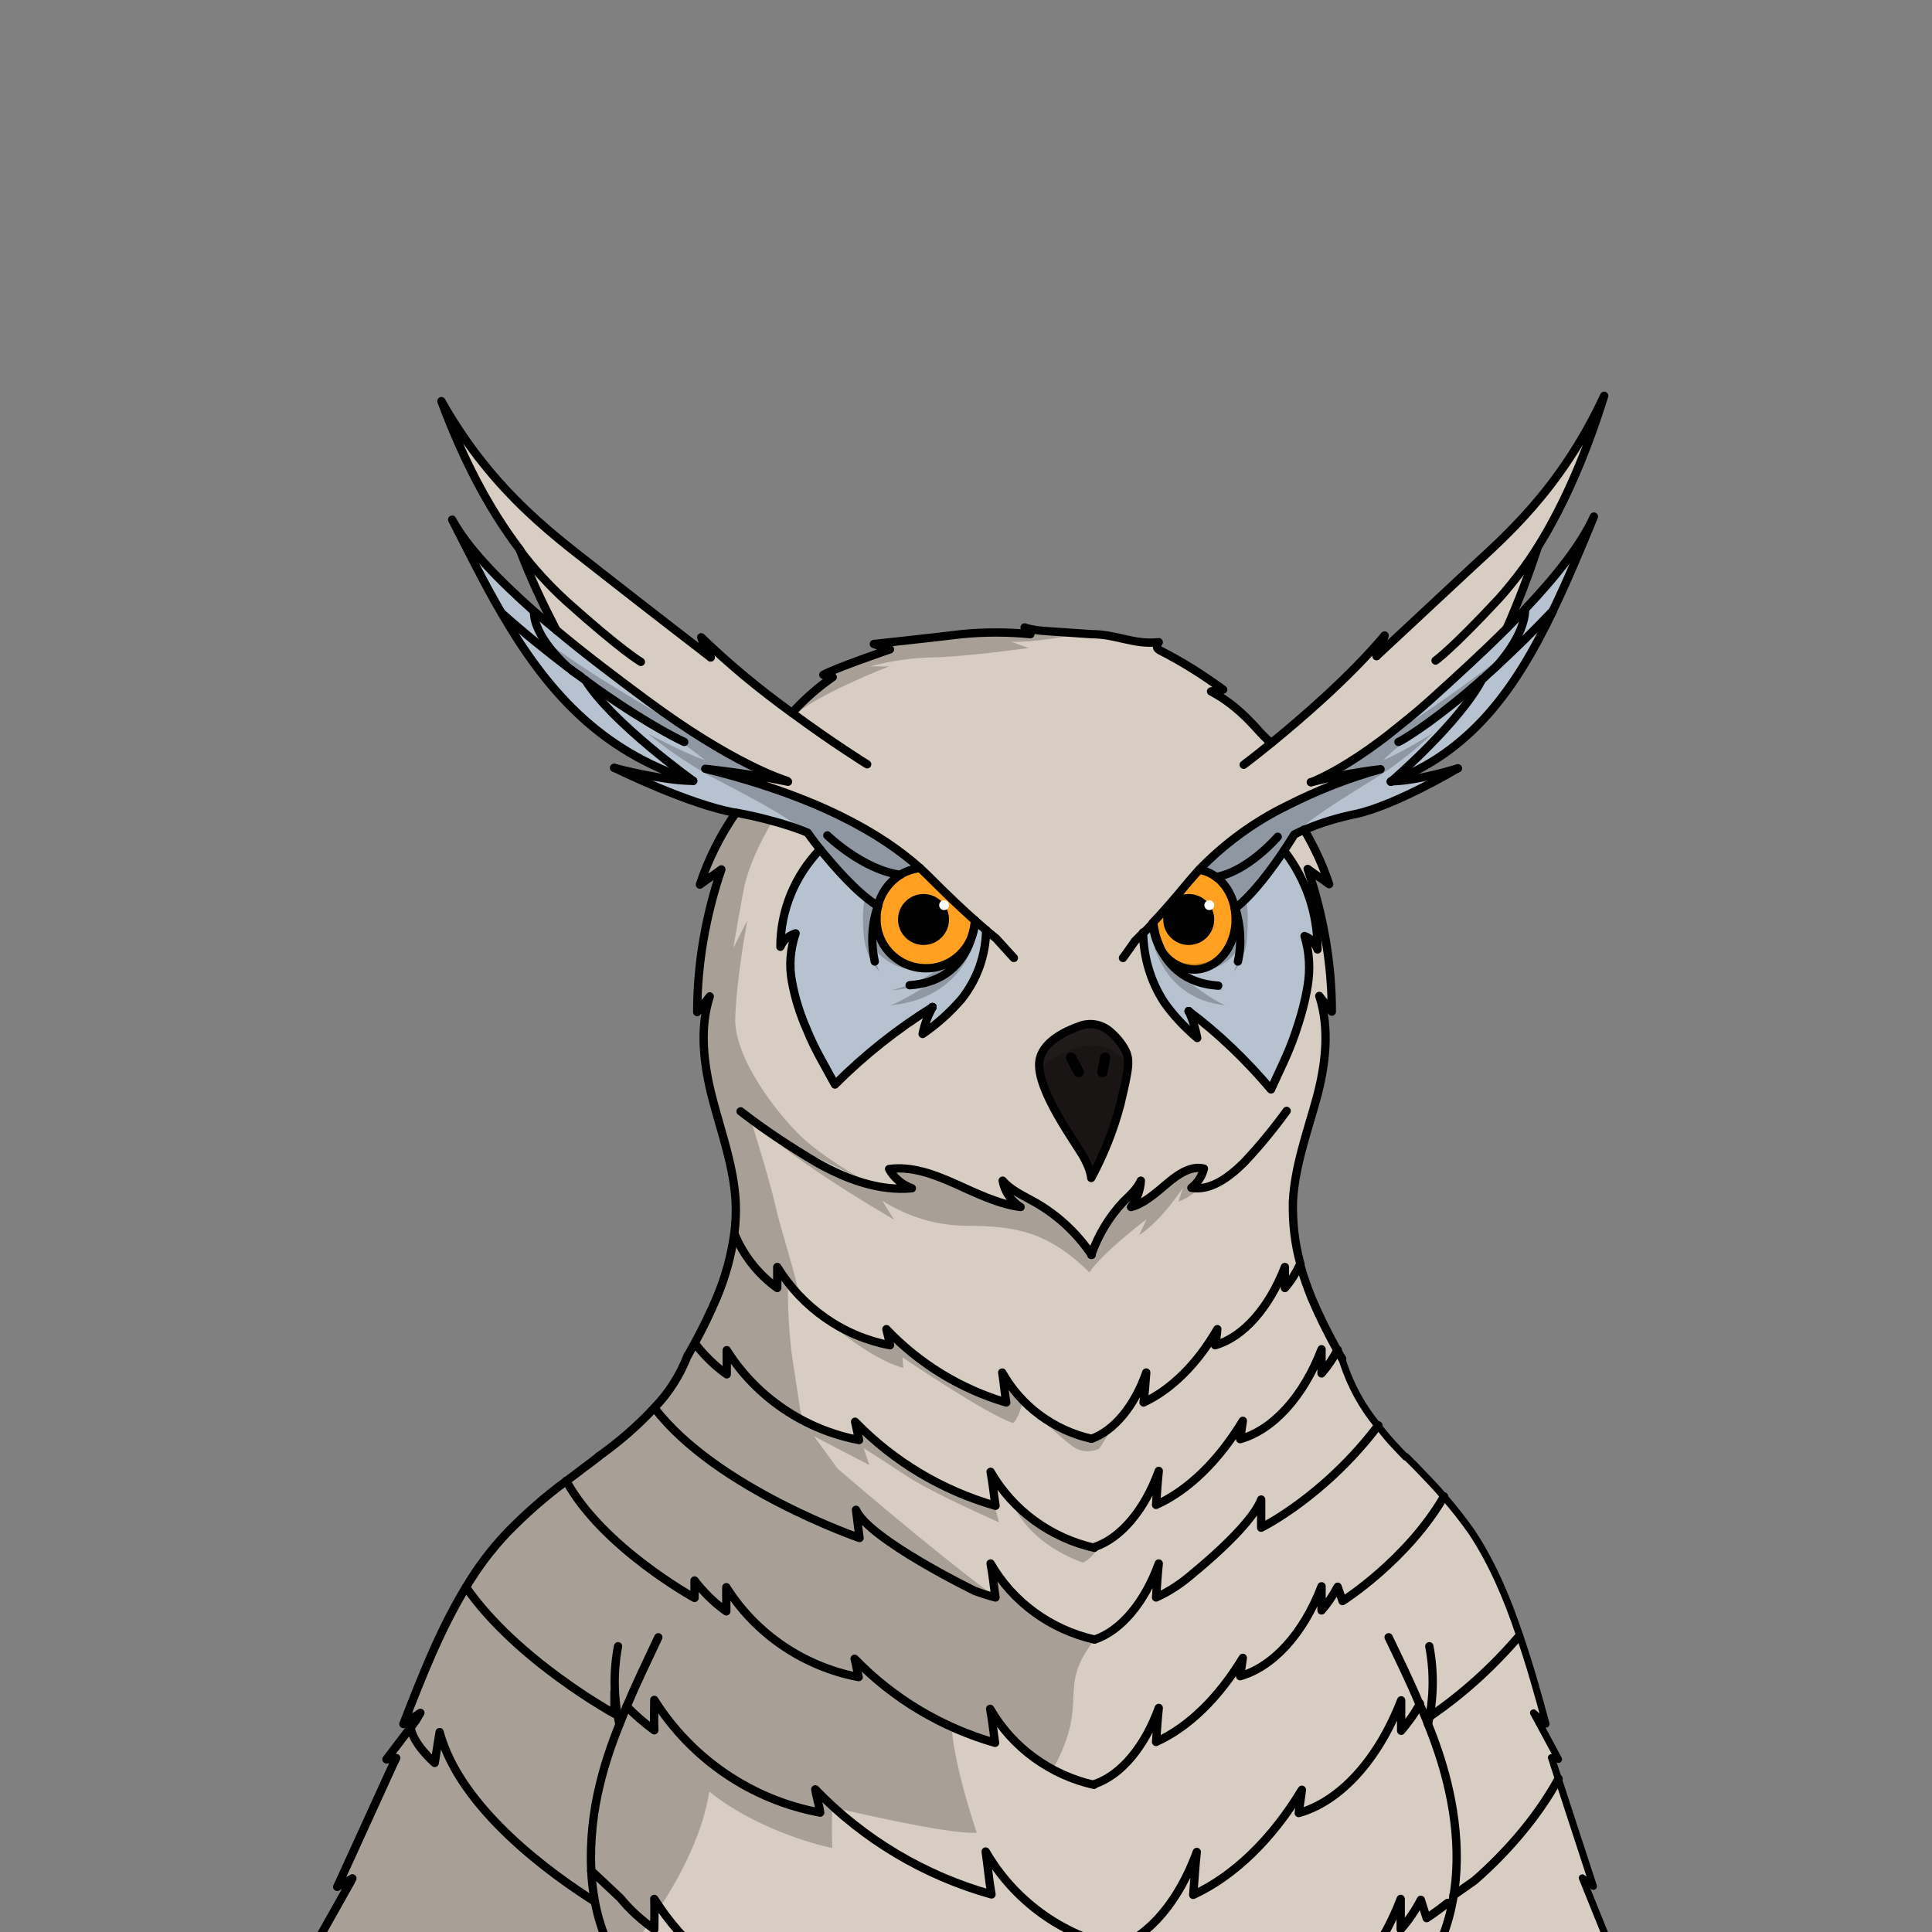 ﻿<?xml version="1.0" encoding="utf-8"?>
<!-- Generator: Adobe Illustrator 25.2.0, SVG Export Plug-In . SVG Version: 6.00 Build 0)  -->
<svg version="1.1" id="Layer_1" xmlns="http://www.w3.org/2000/svg" xmlns:xlink="http://www.w3.org/1999/xlink" x="0px" y="0px" viewBox="0 0 432 432" style="enable-background:new 0 0 432 432;" xml:space="preserve">
<rect x="0" y="0" width="432" height="432" fill="#808080" stroke="none"/>
<style type="text/css">
	.st0{fill:#FFA020;}
	.st1{fill:#FFFFFF;}
	.st2{fill:#1F1B1A;}
	.st3{fill:#D7CDC2;}
	.st4{fill:#B6C2CF;}
	.st5{fill:none;stroke:#000000;stroke-width:1.86;stroke-linecap:round;stroke-linejoin:round;}
	.st6{fill:none;stroke:#000000;stroke-width:2.31;stroke-linecap:round;stroke-linejoin:round;}
	.st7{fill:none;stroke:#000000;stroke-width:1.57;stroke-linecap:round;stroke-linejoin:round;}
	.st8{opacity:0.22;}
</style>
<g>
	<g id="body">
		<path class="st0" d="M208.3,196.5c-0.8-0.8-1.7-1.6-2.6-2.5l0,0c-1.6,0.2-3.1,0.7-4.4,1.5l0,0c-2.5,1.6-4.3,4.1-5,7&#xD;&#xA;			c-0.2,0.8-0.3,1.6-0.3,2.4c-0.2,6.1,4.5,11.2,10.6,11.4s11.2-4.5,11.4-10.6l0,0C215.5,203.5,212,200.4,208.3,196.5z" />
		<path class="st0" d="M276.1,203.2c-0.8-4.6-4-8.1-7.9-8.7c-0.8,0.9-1.5,1.7-2.2,2.5c-3.2,3.9-6.1,7.1-8.3,9.4&#xD;&#xA;			c0.4,5.8,4.4,10.3,9.3,10.3c5.1,0,9.3-5,9.3-11.2C276.4,204.8,276.3,204,276.1,203.2z" />
		<circle cx="206.5" cy="205.6" r="5.7" />
		<circle class="st1" cx="211.1" cy="202.4" r="1.1" />
		<circle cx="265.8" cy="205.6" r="5.7" />
		<circle class="st1" cx="270.4" cy="202.4" r="1.1" />
		<path class="st2" d="M251.7,234.8c1.1,2.2,1,3.8-1.1,12.2c-1.5,5.7-3.8,11.2-6.6,16.4c0,0,0-1.5-1.6-4.5s-10.7-15.1-10-21.5&#xD;&#xA;			c0.5-4.4,5.8-6.9,9.1-8c2.2-0.8,4.5-0.4,6.4,1C249.4,231.6,250.7,233.1,251.7,234.8z" />
		<path class="st3" d="M353.9,420l2.5,1.9l-7.9-24.2c-0.5-1.5-1-3.1-1.5-4.6l1.6,0.4c-1.9-3.5-3.8-7-5.6-10.4l2.7,2.5&#xD;&#xA;			c-1.8-6.6-3.7-13.3-5.9-19.8c-2.9-8.4-6.2-16.3-10.7-23.1c-1.9-2.8-3.9-5.4-6.2-7.9c-2.1-2.3-4.2-4.6-6.3-6.8l-2.2-2.2&#xD;&#xA;			c-1-1-2.1-2.2-3.3-3.5c-0.9-1.1-1.9-2.2-2.9-3.5c-3.5-4.2-6.1-9-7.8-14.2c-0.1-0.2-0.1-0.5-0.2-0.8c-0.4-0.6-0.7-1.2-1.1-1.9&#xD;&#xA;			c-2.1-3.8-4-7.6-5.7-11.6c-1-2.5-1.9-5-2.6-7.6l0,0c-1.3-4.6-1.8-9.3-1.7-14c0.4-7.8,3.1-15.2,5.2-22.8s3.1-15.8,0.7-23.2&#xD;&#xA;			c0.9,1.3,1.9,2.2,2.8,3.5c0-10.8-1.9-21.6-5.4-31.9c1.6,1.2,3.2,2.2,4.8,3.4c-1.4-4.2-3.3-8.3-5.6-12.2c-0.2,0.1-0.3,0.1-0.5,0.2&#xD;&#xA;			s-0.3,0.1-0.4,0.2l-0.5,0.2l-0.3,0.1l-0.1,0.1l0,0l-0.2,0.1c0,0-0.9,1.5-2.3,3.6l0.1,0.2c0,0,0.1,0.1,0.1,0.1l0.6,0.7&#xD;&#xA;			c0.3,0.3,0.5,0.7,0.8,1.1c0.1,0.1,0.1,0.2,0.2,0.3s0.3,0.4,0.5,0.7l0.3,0.5c1.5,2.5,2.6,5.1,3.5,7.9c0.1,0.4,0.2,0.7,0.3,1.1l0,0&#xD;&#xA;			c0.1,0.3,0.1,0.6,0.2,0.9c0.2,0.7,0.3,1.3,0.4,2c0,0.3,0.1,0.5,0.1,0.8l0,0c0,0.3,0.1,0.6,0.1,0.8s0.1,0.4,0.1,0.7s0.1,0.7,0.1,1&#xD;&#xA;			c0,0.1,0,0.1,0,0.2c0,0.4,0,0.8,0.1,1.1c0,0.2,0,0.3,0,0.5c0,0.5,0,1,0,1.4c-0.5-1.4-1.5-2.5-2.9-3c1.1,3.6,1.3,7.4,0.7,11.1&#xD;&#xA;			c-0.6,3.7-1.6,7.2-2.8,10.7c-1.5,4.4-3.5,8.3-5.4,12.5c-5.5-6.5-11.6-12.4-18.4-17.5c0.9,1.9,1.5,3.9,1.9,6c-2.8-2.4-5.3-5-7.4-8&#xD;&#xA;			c-3-4.6-4.6-10-4.7-15.6l0,0l0.7-0.7l0.3-0.3l0,0l0.2-0.2l0.1-0.1l0.6-0.6l0.2-0.2l0,0l0,0l0.6-0.6l0.2-0.2&#xD;&#xA;			c0.6-0.7,1.3-1.4,2.1-2.3l0,0c0.7-0.8,1.4-1.6,2.1-2.4l0,0c1-1.2,2.1-2.5,3.2-3.8c0.7-0.8,1.4-1.7,2.2-2.5l0-0.1&#xD;&#xA;			c0.5-0.6,1.1-1.1,1.7-1.7c0.3-0.3,0.6-0.6,0.9-0.9s0.6-0.6,1-0.9s0.7-0.6,1-0.9c0.7-0.6,1.4-1.2,2.2-1.8c2.7-2.1,5.5-4,8.4-5.7&#xD;&#xA;			c0.6-0.3,1.1-0.7,1.7-1c0.9-0.5,1.8-1,2.7-1.4l0.6-0.3l0.7-0.4l1.4-0.7l1.4-0.7l1.5-0.6l1.5-0.6c0.5-0.2,1-0.4,1.5-0.6&#xD;&#xA;			c0.8-0.3,1.6-0.6,2.5-1l1.2-0.4c0.4-0.2,0.8-0.3,1.2-0.4l0,0l1.4-0.5l2.2-0.7l1.9-0.6l0.9-0.3l1-0.3c-1.6,0.2-3,0.4-4.4,0.6&#xD;&#xA;			l-0.9,0.1l-0.4,0.1l-1,0.2h-0.2L301,173c-0.8,0.1-1.5,0.3-2.1,0.4l-1,0.2l-0.3,0.1l-1.1,0.2h-0.2h-0.1h-0.1l0,0l-0.7,0.1h-0.1&#xD;&#xA;			l-0.6,0.1l-1.5,0.4l0,0c0.2-0.1,0.3-0.1,0.5-0.2l0.5-0.2l0.4-0.2c0.3-0.1,0.7-0.3,1.1-0.5l0.4-0.2l0.8-0.4l0,0l0.8-0.4&#xD;&#xA;			c0.5-0.3,1.1-0.6,1.7-0.9s1.1-0.6,1.6-1l0.8-0.5c1.3-0.8,2.8-1.8,4.4-2.9h0.1l0,0l0.3-0.2l0.9-0.6l1.7-1.2l1-0.8l1-0.8&#xD;&#xA;			c2.5-2,5.3-4.2,8.3-6.9c6.1-5.5,12-10.9,17.3-16.2c2.6-5.9,4.9-11.9,6.9-18l0,0c6.3-9.9,11.1-21.6,14.9-33.9&#xD;&#xA;			c-9.9,21.3-22.5,31.6-30.5,39.2s-20,18.7-20.4,19c0.7-1.5,1.3-3,1.8-4.6c-8,9.4-18.7,18.7-25.4,24.1c-0.3-0.2-0.6-0.4-0.8-0.7&#xD;&#xA;			c-1.4-1.3-2.7-2.8-4-4.2c-2.5-2.7-5.4-4.9-8.6-6.6l2.7-0.4c-4.4-3.3-9.1-6.2-14-8.7c-0.9-0.5-1-1-0.4-1.9&#xD;&#xA;			c-5.8,0.5-9.3-1.8-15.1-1.8c0,0-7.1-0.5-10.2-0.7l-1-0.1c-0.6-0.1-1-0.1-1.5-0.2l-0.4-0.1c-0.5-0.1-1-0.2-1.4-0.3h-0.2l-0.2-0.1&#xD;&#xA;			l0.9,1l0.4,0.5c-3.2-0.3-6.5-0.5-9.8-0.4l0,0c-1.9,0-3.7,0.2-5.6,0.4l-2.3,0.3h-0.1l-3.2,0.4l-1.4,0.2l-3.5,0.4l-1.3,0.1l-4.1,0.4&#xD;&#xA;			l-1.1,0.1h-0.3l-0.5,0.1h-0.4h-0.4l-0.4,0.1h-0.2h-0.1h-0.2h-0.1l2.1,0.7l1.5,0.6l-1.9,1l-0.5,0.2l-1.1,0.4l-1,0.3l-2.2,0.8h-0.1&#xD;&#xA;			c-1.1,0.4-2.3,0.9-3.4,1.3l-1.2,0.5l-0.6,0.2l-1,0.4l-0.7,0.3l0,0l-0.1,0.1c-0.4,0.2-0.7,0.4-1,0.5l1.3,0.3l0.8,0.2l-0.6,0.4&#xD;&#xA;			l-0.2,0.1c-2.7,1.9-5.1,4-7.4,6.4c-0.4,0.4-0.7,0.7-1,1.1c-7.2-5.2-14-10.8-20.3-16.9c0.5,1.6,1.2,3.1,2.1,4.5&#xD;&#xA;			c-0.4-0.3-14.8-11.4-24.1-18.7c-9.4-7.5-24.3-17.6-36.1-38.6c4.5,12.1,10.2,23.6,17.7,33.4l0,0c2.3,6.1,5.1,12,8.1,17.8&#xD;&#xA;			c6.2,5.2,13.2,10.5,20.5,15.9l1.8,1.3l1.6,1.2c1.3,0.9,2.5,1.8,3.7,2.6c0.9,0.6,1.8,1.2,2.6,1.7c0.4,0.3,0.8,0.6,1.3,0.8h0.1&#xD;&#xA;			c0.5,0.3,0.9,0.6,1.4,0.9l1.1,0.7c0.7,0.4,1.4,0.9,2.1,1.2c1,0.6,2,1.1,2.9,1.6c0.6,0.3,1.2,0.7,1.8,1c0.7,0.4,1.4,0.8,2.1,1.1&#xD;&#xA;			s1.3,0.6,1.9,0.9l0.9,0.4c1.2,0.6,2.2,1,3.1,1.3l0,0l0.8,0.3l0.7,0.3c0.8,0.3,1.3,0.4,1.5,0.5l0,0h-0.1h-0.1h-0.2l-0.3-0.1&#xD;&#xA;			c-0.8-0.2-2.2-0.4-4-0.8l0,0c-0.8-0.1-1.6-0.3-2.6-0.4l-1.1-0.2c-2-0.3-4.2-0.6-6.8-1l-0.6-0.1c-0.8-0.1-1.6-0.2-2.5-0.3l2.4,0.6&#xD;&#xA;			c1.4,0.4,2.9,0.8,4.2,1.1l0.2,0.1c0.7,0.2,1.4,0.4,2.1,0.6l0.2,0.1l0.2,0.1h0.1l0.4,0.1l1.5,0.6l1,0.3c0.6,0.2,1.2,0.4,1.7,0.6&#xD;&#xA;			l1.1,0.4l1.3,0.4c3.9,1.4,7.4,2.8,10.6,4.2l1.7,0.8l1.6,0.8c1.1,0.5,2.1,1.1,3.1,1.6c1.3,0.7,2.6,1.4,3.8,2.1&#xD;&#xA;			c2.7,1.6,5.3,3.4,7.8,5.3l0.3,0.2l0.2,0.1l0,0c0.6,0.5,1.2,1,1.7,1.4c0.3,0.2,0.6,0.5,0.8,0.7l0,0l0.3,0.3&#xD;&#xA;			c0.8,0.8,1.6,1.5,2.3,2.2c3.8,3.8,7.2,7,9.8,9.3l0,0l2.5,2.2l0,0c-0.1,5.6-2,11-5.5,15.4c-2.6,3-5.5,5.6-8.7,7.8&#xD;&#xA;			c0.4-2.1,1.2-4.1,2.2-6c-7.9,4.9-15.2,10.7-21.8,17.3c-2.2-4.1-4.6-8-6.3-12.3c-1.5-3.4-2.6-6.9-3.3-10.5&#xD;&#xA;			c-0.7-3.7-0.4-7.4,0.8-10.9c-1.5,0.5-2.8,1.5-3.4,3v-0.1c0-0.5,0-0.9,0-1.4s0-0.7,0.1-1.1s0-0.5,0.1-0.7c0-0.4,0.1-0.8,0.2-1.3&#xD;&#xA;			l0,0c0.1-0.4,0.1-0.9,0.2-1.3c0-0.2,0.1-0.3,0.1-0.5c0.1-0.3,0.1-0.6,0.2-0.9c0.1-0.3,0.2-0.6,0.2-0.9c0.1-0.5,0.3-1,0.4-1.5&#xD;&#xA;			c0.1-0.3,0.2-0.6,0.3-0.9s0.2-0.6,0.3-0.9c0.2-0.5,0.4-1,0.7-1.6c0.1-0.3,0.3-0.6,0.4-0.9c0-0.1,0.1-0.1,0.1-0.2&#xD;&#xA;			c0.1-0.3,0.3-0.5,0.4-0.8c0.6-1.1,1.3-2.2,2-3.2c0.1-0.2,0.3-0.4,0.4-0.6c0.2-0.3,0.5-0.7,0.8-1s0.6-0.7,0.9-1s0.6-0.6,0.9-1&#xD;&#xA;			l0.1-0.1l-0.3-0.4c-0.2-0.2-0.4-0.4-0.5-0.6c-0.7-0.9-1.2-1.6-1.5-2l-0.1-0.1l-0.2-0.2l-0.1-0.1l0,0l0,0l0,0&#xD;&#xA;			c-1.7-0.7-3.5-1.4-5.2-1.9l-0.6-0.2l-0.2-0.1l-0.7-0.2c-0.5-0.1-1-0.3-1.5-0.4l-0.8-0.2L170,183l-0.8-0.2l-2.5-0.5l-0.9-0.2&#xD;&#xA;			l-0.8-0.2l0,0H165l0,0l-0.6-0.1c-0.3,0.5-0.6,0.9-0.9,1.4c0,0.1-0.1,0.1-0.1,0.2l-0.5,0.9l0,0c-0.1,0.2-0.3,0.4-0.4,0.7&#xD;&#xA;			c0,0,0,0,0,0.1c-0.2,0.4-0.5,0.8-0.7,1.2v0.1c-0.3,0.6-0.6,1.1-0.9,1.7c-0.1,0.2-0.2,0.4-0.3,0.6c-0.2,0.5-0.5,1-0.7,1.4l0,0&#xD;&#xA;			c-0.1,0.1-0.2,0.3-0.2,0.5c-0.3,0.5-0.5,1.1-0.8,1.6c-0.1,0.1-0.1,0.2-0.1,0.3c-0.1,0.3-0.3,0.6-0.4,0.9l-0.4,0.9&#xD;&#xA;			c0,0,0,0.1-0.1,0.1l0,0c-0.2,0.4-0.3,0.8-0.5,1.2c-0.2,0.6-0.5,1.3-0.7,1.9l-0.1,0.2l0.7-0.5l0,0h0.1l1-0.7c1-0.7,2-1.4,3-2.1&#xD;&#xA;			c-3.5,10.3-5.4,21-5.4,31.9l0,0h0.1c0.1-0.1,0.2-0.3,0.3-0.4s0.4-0.5,0.6-0.8s0.6-0.7,0.9-1.1l0.3-0.4c0.2-0.3,0.4-0.5,0.6-0.8&#xD;&#xA;			c-0.1,0.3-0.2,0.7-0.3,1c0,0.1-0.1,0.2-0.1,0.3l0,0c0,0,0,0.1,0,0.1c-0.1,0.3-0.1,0.6-0.2,0.8c-0.1,0.4-0.2,0.8-0.2,1.2&#xD;&#xA;			s-0.1,0.8-0.2,1.2s-0.1,0.8-0.1,1.1c0,0,0,0.1,0,0.1c0,0.4-0.1,0.7-0.1,1.1c-0.1,0.8-0.1,1.6-0.1,2.5v0.5c0,0.1,0,0.2,0,0.3&#xD;&#xA;			c0,0.6,0,1.2,0.1,1.8l0.1,0.9c0.1,1.2,0.2,2.3,0.4,3.5c0,0.3,0.1,0.6,0.1,0.9c0.1,0.5,0.2,1,0.3,1.5s0.2,1,0.3,1.5&#xD;&#xA;			c0,0.1,0.1,0.3,0.1,0.4c0.1,0.4,0.2,0.7,0.3,1.1c0.1,0.5,0.2,1,0.4,1.5c0.7,2.6,1.5,5.2,2.2,7.9l0,0c0.6,2,1.1,3.9,1.6,5.9&#xD;&#xA;			c0,0.1,0.1,0.2,0.1,0.3c0.2,1,0.4,1.9,0.6,2.9c0.1,0.4,0.1,0.7,0.2,1.1c0,0.2,0.1,0.4,0.1,0.6c0.1,0.4,0.1,0.8,0.2,1.2&#xD;&#xA;			c0.1,0.4,0.1,0.8,0.1,1.2c0,0,0,0.1,0,0.1c0,0.2,0,0.3,0,0.5s0,0.2,0,0.3c0,0.1,0,0.1,0,0.2c0,0.2,0,0.4,0,0.6&#xD;&#xA;			c0.1,2.3,0,4.7-0.3,7c-0.1,0.5-0.1,0.9-0.2,1.4s-0.2,1.2-0.3,1.7c0,0.2-0.1,0.5-0.1,0.7c0,0.1,0,0.1,0,0.2c0,0,0,0.1,0,0.1&#xD;&#xA;			c-0.3,1.6-0.8,3.2-1.2,4.7c-0.1,0.2-0.1,0.5-0.2,0.7c-0.2,0.6-0.4,1.2-0.6,1.8c-0.2,0.5-0.3,1-0.5,1.4s-0.4,1.2-0.7,1.8&#xD;&#xA;			c-0.5,1.3-1.1,2.6-1.7,3.8c-0.2,0.5-0.5,1-0.7,1.5s-0.5,1-0.7,1.5s-0.6,1.1-0.8,1.6s-0.6,1.1-0.9,1.7c-0.5,0.9-1,1.8-1.5,2.7&#xD;&#xA;			l-0.1,0.2l0,0c-0.1,0.2-0.2,0.5-0.3,0.8c-0.2,0.5-0.4,1-0.7,1.5c-0.1,0.2-0.2,0.5-0.4,0.8l-0.4,0.7c-0.4,0.8-0.9,1.6-1.5,2.4&#xD;&#xA;			c-0.2,0.4-0.5,0.8-0.8,1.1l0,0c-0.3,0.4-0.6,0.9-1,1.3c-0.8,1-1.6,1.9-2.4,2.9s-1.6,1.8-2.5,2.6c-0.2,0.2-0.4,0.4-0.6,0.5l0,0&#xD;&#xA;			c-3,2.8-6.1,5.3-9.4,7.7l0,0l-0.2,0.2l-2.7,1.9l-0.3,0.2c-1.4,1-2.8,2-4.1,3.1c-4.7,3.5-9.2,7.4-13.3,11.6&#xD;&#xA;			c-3.5,3.8-6.5,7.9-9.2,12.2c-5.8,9.5-10,20.2-14,30.6l0.7-0.5l0,0L94,383l-1.3,1.7l-0.9,1.2l-5.7,7.5l0.9-0.1l1.3-0.2&#xD;&#xA;			c-0.2,0.4-0.4,0.8-0.6,1.2L76,420.4l-0.7,1.5l2.2-1.2l1.2-0.7l-0.4,0.8l-9.5,16.9c-1.7,3-3.3,5.9-5,8.9l0,0l-0.2,0.4H135&#xD;&#xA;			c0.3-1.3,0.6-2.6,0.9-4c0,1.3,0,2.6,0,4h46.9c-0.2-0.7-0.4-1.5-0.5-2.4c0.8,0.8,1.6,1.6,2.4,2.4h104.8c0.5-0.8,1-1.6,1.5-2.4&#xD;&#xA;			c-0.1,0.9-0.2,1.6-0.3,2.4h74.1L353.9,420z M247.9,230.4c1.5,1.2,2.8,2.7,3.8,4.4c1.1,2.2,1,3.8-1.1,12.2&#xD;&#xA;			c-1.5,5.7-3.7,11.3-6.6,16.5c-0.1-0.8-0.3-1.6-0.6-2.3c-0.1-0.3-0.2-0.6-0.4-1c-0.1-0.1-0.1-0.2-0.2-0.4s-0.2-0.5-0.4-0.8&#xD;&#xA;			s-0.4-0.7-0.7-1.1l-0.4-0.6c-0.5-0.8-1.2-1.8-1.9-2.9c0,0-0.1-0.1-0.1-0.2c-2.4-3.5-4.4-7.3-6-11.2c-0.1-0.3-0.2-0.6-0.3-0.9&#xD;&#xA;			c-0.1-0.3-0.2-0.6-0.3-0.9c-0.2-0.5-0.3-1.1-0.4-1.6c0,0,0-0.1,0-0.1c0,0,0-0.1,0-0.1l0,0c0-0.2,0-0.4-0.1-0.5c0-0.4,0-0.9,0-1.3&#xD;&#xA;			c0.5-4.4,5.8-6.9,9.1-8C243.7,228.7,246.1,229,247.9,230.4L247.9,230.4z" />
		<path class="st4" d="M341.1,136.2c-1.3,1.4-2.8,2.9-4.2,4.3c-5.3,5.3-11.2,10.7-17.3,16.2c-3,2.7-5.8,4.9-8.3,6.9l-1,0.8l-1,0.8&#xD;&#xA;			c-0.6,0.4-1.1,0.8-1.7,1.2l-0.9,0.6l-0.3,0.2h-0.1c-1.6,1.1-3,2.1-4.4,2.9l-0.8,0.5c-0.6,0.4-1.1,0.7-1.6,1l-1.7,0.9l-0.8,0.4&#xD;&#xA;			l-0.8,0.4l-0.4,0.2c-0.4,0.2-0.8,0.4-1.1,0.5l-0.4,0.2l-0.5,0.2c-0.2,0.1-0.3,0.1-0.5,0.2l1.5-0.4l0.6-0.1h0.1l0.7-0.2h0.2l0.2,0&#xD;&#xA;			l1.1-0.2l0.3-0.1l1-0.2c0.6-0.1,1.4-0.3,2.1-0.4l0.6-0.1h0.2l1-0.2l0.3-0.1l0.9-0.1c1.4-0.2,2.8-0.4,4.4-0.7l-1,0.3l-0.9,0.3&#xD;&#xA;			l-1.9,0.6l-2.2,0.7l-1.4,0.5c-0.4,0.1-0.8,0.3-1.2,0.5l-1.2,0.4c-0.8,0.3-1.7,0.6-2.5,1l-1.5,0.6l-1.5,0.6l-1.4,0.6l-1.4,0.7&#xD;&#xA;			l-1.4,0.7l-0.7,0.4l-0.6,0.3c-0.9,0.5-1.8,1-2.7,1.5c-0.6,0.3-1.2,0.7-1.7,1c-2.9,1.7-5.7,3.6-8.4,5.7c-0.8,0.6-1.5,1.2-2.2,1.8&#xD;&#xA;			c-0.4,0.3-0.7,0.6-1,0.9c-0.3,0.3-0.7,0.6-1,0.9l-0.9,0.9c-0.6,0.6-1.2,1.2-1.7,1.7l-0.1,0.1c0.5,0.1,1,0.2,1.4,0.3&#xD;&#xA;			c0.2,0.1,0.5,0.2,0.7,0.3c0.2,0.1,0.4,0.2,0.5,0.3c0.9,0.5,1.7,1.1,2.4,1.9c0.1,0.1,0.2,0.2,0.3,0.3c0.3,0.3,0.5,0.6,0.7,0.9&#xD;&#xA;			l0.3,0.4c0.1,0.2,0.3,0.5,0.4,0.7c0.1,0.2,0.2,0.4,0.3,0.6c0.2,0.4,0.4,0.9,0.5,1.3c0.1,0.2,0.1,0.5,0.2,0.7c0,0.1,0,0.2,0.1,0.3&#xD;&#xA;			c0,0.1,0.1,0.3,0.1,0.4c0,0.1,0,0.2,0.1,0.2c0.1,0.8,0.2,1.6,0.2,2.4c0,6.2-4.2,11.2-9.3,11.2h-0.6c-0.2,0-0.3,0-0.5-0.1h-0.2&#xD;&#xA;			l-0.5-0.1h-0.1l-0.4-0.1l-0.2-0.1h-0.1l-0.2-0.1l-0.1,0h-0.1c-0.3-0.1-0.6-0.2-0.8-0.4c-0.2-0.1-0.3-0.2-0.5-0.3&#xD;&#xA;			c-0.7-0.4-1.3-1-1.8-1.5l-0.1-0.1l-0.2-0.2l-0.2-0.3c0,0,0-0.1-0.1-0.1c-0.2-0.3-0.4-0.6-0.6-0.9c0,0,0-0.1-0.1-0.1&#xD;&#xA;			c-0.1-0.2-0.2-0.3-0.3-0.5v-0.1c-0.1-0.2-0.2-0.4-0.3-0.6c0,0,0-0.1-0.1-0.1c-0.1-0.1-0.1-0.2-0.2-0.4s-0.6-1.9-0.7-2.1&#xD;&#xA;			c0,0,0,0,0,0c0-0.1,0-0.2-0.1-0.3c-0.1-0.2-0.1-0.5-0.1-0.8c0-0.2,0-0.3-0.1-0.4s0-0.4,0-0.6l-0.2,0.2l-0.6,0.6l-0.1,0.1l-0.2,0.2&#xD;&#xA;			l-0.3,0.3l-0.7,0.7l0,0.8c-0.4,0.1-0.8,0.3-1.3,0.4c-0.4,0.5-0.7,0.7-0.7,0.7l-0.7,1c0.9-0.3,1.8-0.6,2.7-0.9&#xD;&#xA;			c0.7,4.6,0.9,5.4,1.1,6.2c0.8,2.6,2,5.1,3.5,7.5c2.1,3,4.6,5.6,7.4,8c-0.4-2.1-1-4.1-1.9-6c6.8,5.1,13,11,18.4,17.5&#xD;&#xA;			c1.8-4.2,3.8-8.2,5.4-12.5c1.3-3.5,2.2-7.1,2.8-10.7c0.6-3.7,0.4-7.5-0.7-11.1c1.4,0.5,2.4,1.6,2.9,3v-2c0-0.4,0-0.8-0.1-1.1v-0.2&#xD;&#xA;			c0-0.3-0.1-0.7-0.1-1c0-0.3,0-0.4-0.1-0.7c0-0.2-0.1-0.6-0.1-0.8c0-0.3-0.1-0.5-0.1-0.8c-0.1-0.7-0.2-1.3-0.4-2&#xD;&#xA;			c-0.1-0.3-0.1-0.6-0.2-0.9c-0.1-0.4-0.2-0.8-0.3-1.1c-0.8-2.8-2-5.4-3.5-7.9l-0.3-0.5c-0.2-0.2-0.3-0.5-0.5-0.7&#xD;&#xA;			c-0.2-0.2-0.2-0.2-0.2-0.3c-0.2-0.4-0.5-0.7-0.8-1c-0.2-0.2-0.4-0.5-0.6-0.7c0,0-0.1-0.1-0.1-0.1l-0.1-0.2&#xD;&#xA;			c1.4-2.1,2.3-3.6,2.3-3.6l0.2-0.1l0.1-0.1l0.3-0.1l0.5-0.2c0.1-0.1,0.3-0.1,0.4-0.2c0.2-0.1,0.3-0.2,0.5-0.2&#xD;&#xA;			c3.7-1.6,7.6-2.8,11.5-3.7c8.7-1.9,22.3-9.9,22.7-10.2c-0.4,0.1-9.3,2.9-15,2.9l3.3-1.4c7.5-3.3,13.4-8.1,18.5-13.8&#xD;&#xA;			c5.8-6.5,10.3-14.4,14.5-23c3.2-6.6,6.2-13.8,9.2-21.1C353.7,121.7,348.2,128.7,341.1,136.2z" />
		<path class="st4" d="M218,206c-0.3,6.1-5.4,10.8-11.5,10.5s-10.8-5.4-10.5-11.5c0-0.8,0.1-1.5,0.2-2.3l0,0c0.7-2.9,2.5-5.4,5-7&#xD;&#xA;			l0,0c1.3-0.8,2.8-1.4,4.4-1.5c-8.5-7.6-22.8-16-48-22.2c6.2,0.6,12.3,1.6,18.4,2.9c-1-0.3-12.4-3.9-31.2-17.9&#xD;&#xA;			c-7.3-5.4-14.3-10.8-20.5-15.9c-1.7-1.4-3.4-2.9-5-4.2c-8.3-7.3-14.9-14.2-18.2-20.4c3.7,7.2,7.2,14.2,11,20.8&#xD;&#xA;			c9.9,17,21.7,30.9,42.9,37.5c-6.6,0-16.9-2.7-17.7-2.9c1,0.5,16.7,8.2,26.9,10h0.2c10.4,1.9,16.1,4.5,16.1,4.5s1.1,1.5,2.7,3.6&#xD;&#xA;			c-5.7,5.8-8.9,13.7-8.9,21.8c0.7-1.5,1.9-2.5,3.4-3c-1.2,3.5-1.5,7.3-0.8,10.9c0.7,3.6,1.9,7.2,3.4,10.6c1.8,4.3,4.2,8.2,6.3,12.3&#xD;&#xA;			c6.6-6.5,13.9-12.3,21.8-17.3c-1,1.9-1.8,3.9-2.2,6c3.2-2.3,6.1-4.9,8.7-7.8c3.5-4.4,5.4-9.8,5.5-15.3l0,0l-2.5-2.2&#xD;&#xA;			C218,205.8,218,205.9,218,206z" />
		<path class="st5" d="M177.1,159.4c2.7-3,5.8-5.7,9.1-8l-2.1-0.5c2.6-1.5,14.9-5.7,14.9-5.7l-3.6-1.2c0,0,12.2-1.3,19.6-2.2&#xD;&#xA;			c5.1-0.5,10.3-0.5,15.4,0l-1.3-1.5c1.5,0.5,3.1,0.7,4.7,0.8c3.1,0.2,10.2,0.7,10.2,0.7c5.8,0,9.3,2.4,15.1,1.8&#xD;&#xA;			c-0.6,0.9-0.6,1.4,0.4,1.9c4.9,2.5,9.5,5.4,14,8.7l-2.7,0.4c3.2,1.7,6.1,4,8.6,6.6c1.4,1.4,2.6,2.9,4,4.2c0.3,0.2,0.5,0.5,0.8,0.7&#xD;&#xA;			" />
		<path class="st5" d="M153.8,303.1c0.5-0.9,1-1.8,1.5-2.7c1.8-3.3,3.4-6.6,4.9-10.1c2-4.7,3.3-9.5,4-14.5c0.3-2.3,0.4-4.7,0.3-7&#xD;&#xA;			c-0.4-7.8-3.1-15.2-5.1-22.8s-3.1-15.8-0.7-23.2c-0.9,1.3-1.9,2.2-2.8,3.5c0-10.8,1.9-21.6,5.4-31.9c-1.6,1.2-3.2,2.2-4.8,3.4&#xD;&#xA;			c1.9-5.7,4.6-11.1,8-16" />
		<path class="st5" d="M290.8,282.7c-1.3-4.6-1.8-9.3-1.7-14c0.4-7.8,3.1-15.2,5.2-22.8s3.1-15.8,0.7-23.2c0.9,1.3,1.9,2.2,2.8,3.5&#xD;&#xA;			c0-10.8-1.9-21.6-5.4-31.9c1.6,1.2,3.2,2.2,4.8,3.4c-1.4-4.2-3.3-8.3-5.6-12.2" />
		<path class="st5" d="M300.1,303.8c-0.4-0.6-0.7-1.2-1.1-1.9c-2.1-3.8-4-7.6-5.7-11.6c-1-2.5-1.9-5-2.6-7.6" />
		<path class="st5" d="M116.3,123.1c3,4,6.5,7.8,10.2,11.2c12.6,11.3,16.8,13.7,16.8,13.7" />
		<path class="st5" d="M158.9,147L158.9,147c-0.4-0.3-14.8-11.4-24.1-18.7c-9.4-7.5-24.3-17.6-36.1-38.6&#xD;&#xA;			c4.5,12.1,10.2,23.6,17.7,33.4" />
		<path class="st5" d="M193.9,170.9c0,0-7.6-4.7-16.8-11.5c-7.2-5.2-14-10.8-20.3-16.9c0.5,1.6,1.2,3.1,2.1,4.5" />
		<path class="st5" d="M116.3,123.1L116.3,123.1c2.3,6.1,5.1,12,8.1,17.8" />
		<path class="st5" d="M196.3,202.6c-4.8-3-9.9-9-13-12.8c-1.7-2.1-2.7-3.6-2.7-3.6s-5.8-2.6-16.1-4.5h-0.2&#xD;&#xA;			c-10.1-1.8-25.9-9.5-26.9-10" />
		<path class="st5" d="M137.3,171.7L137.3,171.7c0.8,0.2,11.1,2.9,17.7,2.9c-21.2-6.7-33-20.6-42.9-37.6c-3.8-6.5-7.3-13.6-11-20.8&#xD;&#xA;			c3.3,6.1,9.9,13,18.2,20.4c1.6,1.4,3.3,2.8,5,4.2c6.2,5.2,13.2,10.5,20.5,15.9c18.9,14,30.2,17.6,31.2,17.9" />
		<path class="st5" d="M220.5,208c1.4,1.2,2.2,1.8,2.2,1.8l4,4.4" />
		<path class="st5" d="M218,205.8l2.5,2.2" />
		<path class="st5" d="M205.7,194.1c0.9,0.8,1.8,1.7,2.6,2.5c3.8,3.8,7.2,7,9.8,9.3" />
		<path class="st5" d="M176.2,174.8L176.2,174.8c-6.2-1.3-12.3-2.2-18.5-2.9c25.2,6.2,39.5,14.6,48,22.2" />
		<path class="st5" d="M127.1,149.3c-4.5-3.4-9.5-7.4-14.9-12.2" />
		<path class="st5" d="M128,150c-0.1-0.1-0.2-0.1-0.2-0.2" />
		<path class="st5" d="M128.9,150.6l-0.7-0.5" />
		<path class="st5" d="M129.9,151.3c-0.2-0.1-0.4-0.3-0.7-0.5" />
		<path class="st5" d="M153,165.9c0,0-7-3.1-19.5-11.9l0,0l-2.6-1.9" />
		<path class="st5" d="M208.5,225.2c-7.9,4.9-15.2,10.7-21.8,17.3c-2.2-4.1-4.6-8-6.3-12.3c-1.5-3.4-2.6-6.9-3.3-10.6&#xD;&#xA;			c-0.7-3.7-0.4-7.4,0.8-10.9c-1.5,0.5-2.8,1.5-3.4,3c0-8.2,3.3-16,8.9-21.8" />
		<path class="st5" d="M208.5,225.2L208.5,225.2" />
		<path class="st5" d="M208.5,225.2L208.5,225.2C208.5,225.2,208.5,225.2,208.5,225.2z" />
		<path class="st5" d="M208.5,225.2L208.5,225.2" />
		<path class="st5" d="M208.5,225.2L208.5,225.2" />
		<line class="st5" x1="208.5" y1="225.2" x2="208.5" y2="225.2" />
		<path class="st5" d="M220.5,208L220.5,208c-0.1,5.6-2,11-5.5,15.4c-2.6,3-5.5,5.6-8.7,7.8c0.4-2.1,1.2-4.1,2.2-6" />
		<line class="st5" x1="218" y1="205.8" x2="218" y2="205.8" />
		<path class="st5" d="M196.3,202.7c-0.2,0.8-0.3,1.5-0.3,2.3c-0.3,6.1,4.4,11.2,10.5,11.5s11.2-4.4,11.5-10.5" />
		<path class="st5" d="M201.3,195.6c-2.5,1.6-4.3,4.1-5,7" />
		<path class="st5" d="M205.7,194.1L205.7,194.1c-1.6,0.2-3.1,0.7-4.4,1.5" />
		<path class="st5" d="M155,174.6c0,0-18.2-13-24.1-22.5l0,0l-0.7-0.5l-0.4-0.3l-0.7-0.5l-0.3-0.2l-0.7-0.5L128,150l-0.2-0.2&#xD;&#xA;			l-0.7-0.5l0,0c-0.5-0.4-7.8-6.9-7.7-12.6" />
		<path class="st5" d="M185,186.8c0,0,7.9,7.7,16.3,8.8l0,0" />
		<path class="st5" d="M307.8,146.7L307.8,146.7c0.4-0.4,12.5-11.6,20.4-19s20.6-17.9,30.5-39.2c-3.8,12.2-8.7,24-14.9,33.9&#xD;&#xA;			c-2.5,4-5.4,7.8-8.6,11.4c-10.6,11.4-14.2,13.9-14.2,13.9" />
		<path class="st5" d="M278.1,171c0,0,2.4-1.8,6.1-4.8c6.6-5.4,17.4-14.6,25.4-24.1c-0.4,1.6-1,3.1-1.8,4.6" />
		<path class="st5" d="M336.9,140.5c2.6-5.9,4.9-11.9,6.9-18l0,0" />
		<path class="st5" d="M329.2,153.8L329.2,153.8" />
		<path class="st5" d="M276.1,203.2l0.1-0.1c4-3.1,8.3-9,10.9-12.9c1.4-2.1,2.3-3.6,2.3-3.6s0.7-0.4,2.1-1c3.8-1.6,7.7-2.8,11.7-3.6&#xD;&#xA;			c8.7-1.9,22.3-9.9,22.7-10.2" />
		<path class="st5" d="M341.1,136.2c-1.4,1.4-2.8,2.9-4.2,4.3c-5.3,5.3-11.2,10.7-17.3,16.2c-3,2.7-5.8,4.9-8.3,6.9l-1,0.8&#xD;&#xA;			c-10,7.7-16.1,10.1-17.1,10.5" />
		<path class="st5" d="M347.2,136.6c3.2-6.6,6.2-13.8,9.2-21.1c-2.8,6.2-8.3,13.2-15.4,20.7" />
		<path class="st5" d="M311,174.8c18-6.8,27.9-20.8,36.2-38.1" />
		<path class="st5" d="M326,171.8L326,171.8c-0.4,0.1-9.3,2.9-15,2.9" />
		<path class="st5" d="M251.1,214.2l2-2.8l0.7-1c0,0,0.2-0.2,0.7-0.7c0.3-0.3,0.7-0.7,1.2-1.2" />
		<path class="st5" d="M257.8,206.4L257.8,206.4c-0.8,0.9-1.5,1.6-2.1,2.2" />
		<path class="st5" d="M293.1,174.9L293.1,174.9h0.1c5.1-1.3,10.3-2.3,15.5-2.9c-7.2,2-14.1,4.7-20.8,8.1&#xD;&#xA;			c-7.4,3.6-14.1,8.5-19.8,14.4c-0.8,0.9-1.5,1.7-2.2,2.5c-3.2,3.9-6,7.1-8.2,9.4" />
		<path class="st5" d="M334.6,149c3.8-3.5,8-7.6,12.6-12.4l0,0" />
		<path class="st5" d="M312.7,165.9l0.6-0.3c1.9-1.1,8.2-5,18.1-13.7" />
		<path class="st5" d="M265.8,226.1c0.9,1.9,1.5,3.9,1.9,6c-2.8-2.4-5.3-5-7.4-8c-3-4.6-4.6-10-4.7-15.6l0,0" />
		<path class="st5" d="M265.8,226.1L265.8,226.1" />
		<path class="st5" d="M265.8,226.1L265.8,226.1L265.8,226.1z" />
		<path class="st5" d="M265.8,226.1L265.8,226.1" />
		<line class="st5" x1="265.8" y1="226.1" x2="265.8" y2="226.1" />
		<path class="st5" d="M287.1,190.2c4.9,6.3,7.6,14.1,7.5,22.1c-0.5-1.4-1.5-2.5-2.9-3c1.1,3.6,1.3,7.4,0.7,11.1&#xD;&#xA;			c-0.6,3.7-1.6,7.2-2.8,10.7c-1.5,4.4-3.5,8.3-5.4,12.5c-5.5-6.5-11.6-12.4-18.4-17.5" />
		<path class="st5" d="M259.3,211.8c-0.9-1.7-1.4-3.5-1.5-5.4" />
		<path class="st5" d="M268.2,194.5c3.9,0.6,7.1,4.1,7.9,8.7c0.1,0.8,0.2,1.6,0.2,2.4c0,6.2-4.2,11.2-9.3,11.2&#xD;&#xA;			c-3.2-0.1-6.2-2-7.7-4.9" />
		<path class="st5" d="M311,174.8L311,174.8c0.5-0.4,15.5-13.4,20.4-22.9l0.5-0.4l0.5-0.5c0.3-0.3,0.6-0.5,0.8-0.7l1.3-1.2l0,0&#xD;&#xA;			c0.4-0.4,6.5-7,6.5-12.8l0,0" />
		<path class="st5" d="M285.7,187.1c0,0-6.7,7.8-13.8,9" />
		<path class="st5" d="M247.9,230.4c-1.8-1.4-4.2-1.8-6.4-1c-3.2,1.1-8.6,3.6-9.1,8c-0.7,6.4,8.4,18.5,10,21.5s1.6,4.5,1.6,4.5&#xD;&#xA;			c2.8-5.2,5-10.7,6.5-16.4c2-8.4,2.2-10,1.1-12.2C250.7,233.1,249.4,231.6,247.9,230.4z" />
		<path class="st5" d="M244.1,280.6L244.1,280.6c-3.3-4.9-7.7-9-12.9-11.9c-2.5-1.4-5.2-2.6-7-4.7c0.4,2.4,1.9,4.6,4,5.9&#xD;&#xA;			c-5.1-0.7-9.9-3.1-14.6-5.2s-9.7-4-14.8-3.3c1.1,2,2.9,3.5,5.1,4.3c-7.4,0.7-14.8-2.1-21.2-5.7c-5.9-3.5-11.7-7.3-17.1-11.5" />
		<path class="st5" d="M244,280.6L244,280.6c1.6-4.5,4-8.5,7.2-11.9c1.4-1.4,2.9-2.6,3.9-4.7c-0.1,2.1-0.9,4.2-2.2,5.9&#xD;&#xA;			c2.8-0.7,5.5-3.1,8.1-5.3s5.4-4,8.2-3.3c-0.4,1.7-1.4,3.2-2.8,4.3c4.1,0.7,8.2-2.1,11.8-5.7c3.4-3.6,6.6-7.5,9.5-11.5" />
		<path class="st5" d="M164.2,275.8c2,4.9,5.3,9.1,9.6,12.2c0-1.7,0-3,0-4.7c5.6,9.1,14.7,15.5,25.2,17.5c-0.2-1.4-0.5-2.2-0.8-3.6&#xD;&#xA;			c7.3,7.7,16.6,13.4,26.8,16.4c-0.4-2.4-0.5-4.3-0.9-6.7c4.2,7.5,11.5,12.9,19.9,14.8" />
		<path class="st5" d="M244.1,321.7c5-1.8,9.6-7.3,12.2-14.8c-0.2,2.4-0.3,4.3-0.6,6.7c6.2-2.9,12-8.6,16.5-16.4&#xD;&#xA;			c-0.1,1.4-0.3,2.2-0.5,3.6c6.3-1.8,12.1-8.4,15.6-17.5c0,1.7,0,3,0,4.7c1.4-1.6,2.5-3.4,3.4-5.3l0,0" />
		<path class="st5" d="M155.4,300.4c2,2.6,4.4,5,7.1,6.9c0-2,0-3.4,0-5.4c6.6,10.5,17.4,17.8,29.6,20.1c-0.3-1.5-0.6-2.6-0.9-4.1&#xD;&#xA;			c8.6,8.9,19.5,15.4,31.4,18.8c-0.4-2.7-0.6-4.9-1.1-7.6c5,8.7,13.5,14.8,23.2,17" />
		<path class="st5" d="M244.8,345.9c5.9-2,11.2-8.4,14.3-17c-0.3,2.8-0.4,4.9-0.6,7.6c7.3-3.3,14-9.9,19.4-18.8&#xD;&#xA;			c-0.2,1.6-0.4,2.6-0.6,4.1c7.4-2.1,14.2-9.6,18.2-20.1c0,2,0,3.4,0,5.4c1.4-1.6,2.6-3.4,3.6-5.3" />
		<path class="st5" d="M126.6,331.1c8.1,14.9,28.7,26.2,28.7,26.2v-3.9c2,2.6,4.4,5,7.1,6.9c0-2,0-3.4,0-5.4&#xD;&#xA;			c6.6,10.5,17.4,17.8,29.6,20.1c-0.3-1.5-0.6-2.6-0.9-4.1c8.6,8.9,19.5,15.4,31.4,18.8c-0.4-2.7-0.6-4.9-1.1-7.6&#xD;&#xA;			c5,8.7,13.5,14.8,23.2,17" />
		<path class="st5" d="M244.8,398.9c5.9-2,11.2-8.4,14.3-17c-0.3,2.8-0.4,4.9-0.6,7.6c7.3-3.3,14-9.9,19.4-18.8&#xD;&#xA;			c-0.2,1.6-0.4,2.6-0.6,4.1c7.4-2.1,14.2-9.6,18.2-20.1c0,2,0,3.4,0,5.4c1.4-1.6,2.6-3.4,3.6-5.3l1.1,3.2c0,0,14.4-9.1,22.7-23.4" />
		<path class="st5" d="M140.1,381.5c1.9,2,4,3.8,6.2,5.4c-0.1-2.5,0-4.3,0-6.8c8.3,13.2,21.8,22.4,37.1,25.2c-0.3-2-0.8-3.2-1.1-5.2&#xD;&#xA;			c10.8,11.2,24.4,19.3,39.4,23.5c-0.6-3.4-0.8-6.1-1.3-9.6c6.3,10.9,16.9,18.6,29.1,21.3" />
		<path class="st5" d="M104.2,354.9c11.4,16.4,33.2,28.3,33.2,28.3v-4.9l0.1,0.1" />
		<path class="st5" d="M319.6,383.9c7.5-5.1,14.2-11.2,20.1-18.1" />
		<path class="st5" d="M249.6,435.4c7.4-2.5,14.1-10.5,18-21.3c-0.4,3.5-0.5,6.2-0.8,9.6c9.1-4.2,17.6-12.4,24.3-23.5&#xD;&#xA;			c-0.2,2-0.5,3.2-0.7,5.2c9.3-2.6,17.8-12,22.9-25.2c0,2.5,0,4.3,0,6.8c1.6-1.9,3.1-3.9,4.2-6.1" />
		<path class="st5" d="M91.8,386c0.3,3.8,5.4,8.2,5.4,8.2l1.1-6.9c4.6,17.3,25.5,32.1,34.7,37.9" />
		<path class="st5" d="M173.4,447c-11.2-4.4-20.7-12.2-27.1-22.4c0.1,2.5,0,4.3,0,6.8c-2.8-2-5.4-4.3-7.6-7l-6.5-6.1" />
		<path class="st5" d="M296.5,447c6.8-4.3,12.8-12.2,16.7-22.4c0,2.5,0,4.3,0,6.8c1.8-2,3.3-4.3,4.5-6.6l1.3,4.1&#xD;&#xA;			c0,0,1.9-1.2,4.7-3.4" />
		<path class="st5" d="M348.5,397.7c-5.2,9.5-12.6,17.4-18.8,22.8l-4.7,3.3" />
		<path class="st5" d="M146.4,314.9c13.8,18,45.8,29,45.8,29l-0.8-6.3c2.9,6.6,26.5,18.1,26.5,18.1c1.6,0.6,3.1,1.1,4.7,1.5&#xD;&#xA;			c-0.4-2.7-0.6-4.9-1.1-7.6c5,8.7,13.5,14.8,23.2,17" />
		<path class="st5" d="M244.8,366.6c5.9-2,11.2-8.4,14.3-17c-0.3,2.8-0.4,4.9-0.6,7.6c3.1-1.4,5.9-3.3,8.5-5.6&#xD;&#xA;			c0,0,12.7-10.2,15-16.3v6.3c0,0,14.1-6.9,26.2-22.9" />
		<path class="st5" d="M196.3,202.6L196.3,202.6c-1.4,4-1.6,8.3-0.7,12.4" />
		<path class="st5" d="M218,205.8c0,0,0,0,0,0.1c-0.1,1.5-1.4,13.5-14.6,14.4" />
		<path class="st5" d="M276.1,202.6c0,0,0.1,0.1,0.1,0.4c1.2,3.9,1.5,8,0.6,12" />
		<path class="st5" d="M272.4,220.4c-7.6-0.5-11.2-4.7-13-8.5v-0.1l0,0c-0.8-1.7-1.3-3.6-1.5-5.4l0,0" />
		<line class="st6" x1="239.5" y1="236.5" x2="241.2" y2="239.7" />
		<line class="st6" x1="247.1" y1="236.5" x2="246.5" y2="239.7" />
		<path class="st5" d="M364.8,447H63.7l0.2-0.4l0,0c1.7-3,3.3-5.9,5-8.9l9.5-16.9l0.4-0.8l-1.2,0.7l-2.2,1.2l0.7-1.5l11.9-26.1&#xD;&#xA;			c0.2-0.4,0.4-0.8,0.6-1.2l-1.3,0.2l-0.9,0.1l5.7-7.5l0.9-1.2L94,383l-3.1,2l0,0l-0.7,0.5c4.1-10.5,8.2-21.1,14-30.6&#xD;&#xA;			c2.6-4.4,5.7-8.5,9.2-12.2c4.1-4.2,8.5-8.1,13.3-11.6c1.4-1,2.8-2.1,4.1-3.1l0.3-0.2l2.5-1.9l0.2-0.2" />
		<path class="st5" d="M133.8,325.7c4.5-3.2,8.7-6.8,12.5-10.9c3.3-3.4,5.8-7.4,7.5-11.8" />
		<path class="st7" d="M300.1,303.8c0.1,0.3,0.1,0.5,0.2,0.8c1.7,5.2,4.3,10,7.8,14.2c1,1.2,1.9,2.4,2.9,3.5&#xD;&#xA;			c1.2,1.3,2.3,2.5,3.3,3.5" />
		<path class="st7" d="M314.4,325.7L314.4,325.7l2.2,2.2c2.1,2.2,4.3,4.4,6.3,6.8c2.2,2.5,4.3,5.2,6.2,7.9&#xD;&#xA;			c4.5,6.8,7.9,14.7,10.7,23.1c2.2,6.4,4.1,13.1,5.9,19.8l-2.8-2.5c1.9,3.5,3.8,7,5.6,10.4l-1.6-0.4c0.5,1.5,1,3.1,1.5,4.6l7.9,24.2&#xD;&#xA;			l-2.5-1.9l10.9,27" />
		<path class="st5" d="M144.3,447c-3.9-4-6.9-8.7-9-13.8c-1-2.6-1.8-5.3-2.3-8.1c-0.4-2.3-0.7-4.5-0.8-6.8c-0.3-6.6,0.4-13.2,2-19.6&#xD;&#xA;			c1.1-4.5,2.6-8.9,4.3-13.1c0.5-1.3,1.1-2.7,1.6-4c2.2-5.2,4.7-10.4,7.1-15.5" />
		<path class="st5" d="M138.5,385.5c-1.3-5.7-1.4-11.6-0.3-17.4" />
		<path class="st5" d="M313.5,447c3.9-4,6.9-8.7,9-13.8c4.3-10.9,3.9-23.2,1.1-34.6c-1.1-4.5-2.6-8.9-4.3-13.1&#xD;&#xA;			c-0.6-1.6-1.3-3.2-2-4.7c-2.1-5-4.5-9.9-6.8-14.7" />
		<path class="st5" d="M319.6,368.1c1.1,5.8,1,11.7-0.3,17.4" />
		<g class="st8">
			<path d="M129.3,447.4c3.3-7,4.5-14.8,3.2-22.4c-2.1-12.7-7.4-30.4-7.4-30.4l8.7,20.8c0,0-2.8-13.1-4.4-26.1s-1.8-25.3-1.8-25.3&#xD;&#xA;				s2.8,19.7,6,29.5s5.5,17.9,5.5,17.9s1.9-15.6,1.9-19.3c0.3,22.5-0.9,32.4-2.2,40.7s-2.5,15.2-2.5,15.2L129.3,447.4z" />
			<path d="M218.7,206.9c0,0-1.3,16.2-19.7,17.9c2.9-0.9,9.5-5.2,9.5-5.2s-6.3,1.8-9.1,1.8c8.3-2.1,10.8-5.4,10.8-5.4&#xD;&#xA;				c-5.7,2.4-12.3,0.2-15.6-5.1c0.4,2.2,1.1,4.4,2.1,6.4c-2.2-2.3-3.4-5.4-3.6-8.5c-0.5-5.6,0.4-8.2,0.4-8.2s-10.3-9.2-12.9-14.3&#xD;&#xA;				c-5.5-4.4-14.7-9-21.7-12.7c-5-2.8-9.7-6-14.1-9.6c0,0,8.6,4.6,12.9,6c-13.2-10.5-30.1-19.4-35.9-26.9&#xD;&#xA;				c8.5,6.8,26.7,17.2,26.7,17.2l24.6,13.2l-6.2,0.7c6.6,2,13,4.4,19.3,7.3c8.8,4.2,17.5,10.3,19.9,12.7c-4.4,1-7.1,2-8.9,5.9&#xD;&#xA;				s-0.6,10.2,2.5,13s9.7,3.3,13,1c1.7-1,3.2-2.4,4.4-4l1-3.7L218.7,206.9z" />
			<path d="M257,206.9c0,0,1.1,16.2,17,17.9c-2.5-0.9-8.2-5.2-8.2-5.2s5.4,1.8,7.8,1.8c-7.1-2.1-9.3-5.4-9.3-5.4s8,4.2,13.4-5.1&#xD;&#xA;				c-0.4,2.2-1,4.3-1.8,6.4c1.9-2.4,3-5.4,3-8.5c0.4-5.6-0.4-8.2-0.4-8.2s8.9-9.2,11.1-14.3c4.8-4.4,12.7-9,18.6-12.7&#xD;&#xA;				c4.3-2.8,8.4-6,12.1-9.6c0,0-7.4,4.6-11.1,6c11.4-10.5,25.9-19.4,30.9-26.9c-7.3,6.8-22.9,17.2-22.9,17.2l-21.2,13.2l5.4,0.7&#xD;&#xA;				c-5.7,2-11.2,4.5-16.6,7.3c-7.6,4.2-15.1,10.3-17.1,12.7c3.8,1,6.1,2,7.6,5.9s0.5,10.2-2.1,13s-8.3,3.3-11.2,1&#xD;&#xA;				c-1.5-1.1-2.8-2.4-3.8-4l-0.8-3.7L257,206.9z" />
			<path d="M268.2,265.6c-1.3,1.4-2.9,2.4-4.7,3.1l1-3.1c0,0-4.6,7.2-9.8,10.6l1.7-3.6c0,0-9.7,7.3-12.8,11.9&#xD;&#xA;				c-9.1-8.9-16.2-10.4-27.3-10.4c-6.7,0-13.3-2-19-5.6l2.6,4.2c0,0-24.2-14-29.8-20.8c18.8,11.1,19.9,14.2,33,13.6&#xD;&#xA;				c-1.9-1-3.5-2.4-4.5-4.2c0,0,4.7-0.7,13.3,2.7s13.6,5.4,15.4,5.5c-1.1-1.2-2-2.5-2.8-3.9c0,0,7.4,3.2,10.4,5.3s8.9,9.1,8.9,9.1&#xD;&#xA;				c1-3.6,2.9-6.8,5.5-9.4c4.4-4.5,5.2-4.9,5.2-4.9c0.4,1.3,0,2.6-0.9,3.6c5-2.1,7.8-5.9,11-7.3s4.2-1.1,4.2-1.1l-1.2,3.6&#xD;&#xA;				L268.2,265.6z" />
			<path d="M252.1,237.7c0,0-3.6-4.1-7.6-4s-10.8,3-12,5.6c3.2,10.2,11.3,21.3,11.6,23.5c2.9-5.6,5.3-11.4,6.9-17.5&#xD;&#xA;				C251.6,242.7,251.9,240.2,252.1,237.7z" />
			<path d="M172.5,184c0,0-5.1,8.3-6.3,15.4c-1.5,8-2.2,12.5-2.2,12.5l3.1-6.1c0,0-2.4,12.7-2.7,21.8s9.5,21.4,14.4,26.2&#xD;&#xA;				c4.9,4.8,13.5,9.6,13.5,9.6s-14.9-6.7-19.7-10l-4.8-3.3c0,0,4.5,14.5,5.5,19.2s4.9,16.6,5.4,20.4l-2.5-2.9&#xD;&#xA;				c-0.1,5.5,0.2,11,0.9,16.4c1.1,7.2,1.8,11.8,1.8,11.8l0.6,2.7l7.8,10.7c0,0-12.2-12.1-18.9-15.5c-4.9-2.6-9.6-5.7-13.9-9.3&#xD;&#xA;				c0,0,5.5-11.4,7.5-17.5s4-16.3,1.2-26.2s-6.9-27-4.9-35.8l-2.4,2.3c-0.1-5.8,0.3-11.7,1.3-17.4c1.6-9.5,3.1-13.2,3.1-13.2&#xD;&#xA;				l-4.2,2.3c0,0,3.9-8.2,5.6-11.8s3.3-4.2,3.3-4.2L172.5,184z" />
			<path d="M239.5,142.1c0,0-8.4,1.6-13.4,1.4l3.9,1.4c0,0-14.5,2-21.6,2.1c-4.7,0.1-9.3,0.8-13.8,2h4.2c0,0-17.2,6.7-21.3,11.2&#xD;&#xA;				l0.7-2.7l7.1-6.3l-0.3-0.8l12.7-5l-0.6-2c0,0,18.9-1.7,23.6-2.1c2.8-0.2,5.6-0.2,8.4,0l0.9-0.1l0.5-0.1l2.1-0.2L239.5,142.1z" />
			<path d="M179.3,290.3c0,0,12.6,12.7,22.7,15.6l-0.2-2.4c0,0,18.5,12.6,24.7,14.7c1.2-0.8,2.2-4.7,2.2-4.7s9.4,9,11.9,10.4&#xD;&#xA;				c1.6,0.8,3.5,0.8,5.2,0l3.3-5.2c0,0-4.1,2.8-5.5,2.8s-11.6-4.3-12.8-6.5s-5.6-6.4-5.6-6.4l-0.3,4.9c0,0-15.3-5.5-25.8-15.4&#xD;&#xA;				l-0.3,2.2c0,0-8.5-1.5-14-5.8L179.3,290.3z" />
			<path d="M246.6,344.5c0,0-2.2,4.1-4.5,4.9c-13.5-5-16-14.1-16-14.1l-4.3-3.8l0.5,5l1.1,3.9c0,0-14.6-6.4-20.4-10.2&#xD;&#xA;				s-9.9-6.4-9.9-6.4l1.3,3.8l-14.8-7.7l-0.3-2.5c0,0,11.9,5.3,12.1,4.1c0.1-1.8,0.3-3.2,0.3-3.2s9.5,9.3,16,12.1s13.9,5.7,13.9,5.7&#xD;&#xA;				l-0.3-6.3l6,5.9c0,0,6.1,6.1,10.8,8s6.3,1.9,6.3,1.9L246.6,344.5z" />
			<path d="M244.8,366.6c-8.7,10.9-1,13.4-9.1,28.5c-2.8-1.5-5.4-3.2-7.9-5.3l0,0c-2.4-2-4.5-4.3-6.1-6.9c-0.3-0.5-0.4-0.7-0.4-0.7&#xD;&#xA;				l1.3,7.3l-9.7-3.6h-0.1c0,0,0,7,5.6,23.9c-6.5,0.4-28.7-4.9-31.9-5.6l-0.4-0.1c0,0-0.2,4.9,0,9.1c-3.8-0.7-17.5-4.5-27.5-12.6&#xD;&#xA;				c-1.4,9-6,18.2-11.1,26c-0.4,0.7-0.9,1.3-1.3,2s-0.8,1.2-1.3,1.8c-2.3,3.4-4.7,6.3-6.7,8.8c-0.2,0.3-0.5,0.6-0.7,0.8&#xD;&#xA;				c-3.4,4.1-5.9,6.5-5.9,6.5H63.8l5-8.9l9.5-16.9l-0.8-0.1l-1.5-0.3l11.9-26.1l-0.8-1l4.8-6.9l1.2-1.7l-0.4,0.1l-1.8,0.3l0,0&#xD;&#xA;				c3.6-10.4,8.1-20.4,13.4-29.9c0.8-1.4,1.7-2.8,2.6-4.2c6-9.2,14.5-15.9,19.8-19.6c3-2.1,5-3.1,5-3.1l-0.8-0.5l2.5-1.9l1-0.2&#xD;&#xA;				c1.6-0.3,5-3.3,8.7-7.7l0,0c3.9-4.6,7.4-9.4,10.4-14.6l0,0c0.6-1,1.1-2,1.6-3c0.3-0.6,0.6-1.1,0.9-1.7c0,0.2,0,0.5,0,0.7&#xD;&#xA;				c0.1,1,0.3,1.9,0.6,2.8c0.3,0.9,0.7,1.8,1.2,2.7c0.4,0.7,0.8,1.4,1.2,2.2c8.6,14.6,32.8,36.4,32.8,36.4l-0.1-0.5&#xD;&#xA;				c-0.1-0.6-0.2-1.9-0.5-5c0.6,0.9,1.2,1.7,1.9,2.4c3.6,3.8,9.5,7.5,15.1,10.4l0.2,0.1c4.5,2.3,9.1,4.4,13.8,6.3l0,0c0,0,0,0,0-0.1&#xD;&#xA;				s0-0.1,0-0.2c-0.1-0.8-0.4-3.3-0.5-6.4c0-0.4,0-0.7,0-1.1c0.9,2,2,4,3.4,5.7c3.3,4,7.5,7.2,12.4,9.2l0.2,0.1l0.8,0.4&#xD;&#xA;				c0.2,0.1,0.4,0.2,0.7,0.3l0.1,0C241.3,365.8,243,366.3,244.8,366.6z" />
			<path d="M171.7,294.3c0,0,1.4,15.4,5.1,21.6s10.4,12.4,10.4,12.4s30.9,26.8,44.8,35.3c-74.3-21.1-77.7-37.8-77.7-37.8l3.7-20.7&#xD;&#xA;				l12.2-9L171.7,294.3z" />
		</g>
	</g>
</g>
</svg>